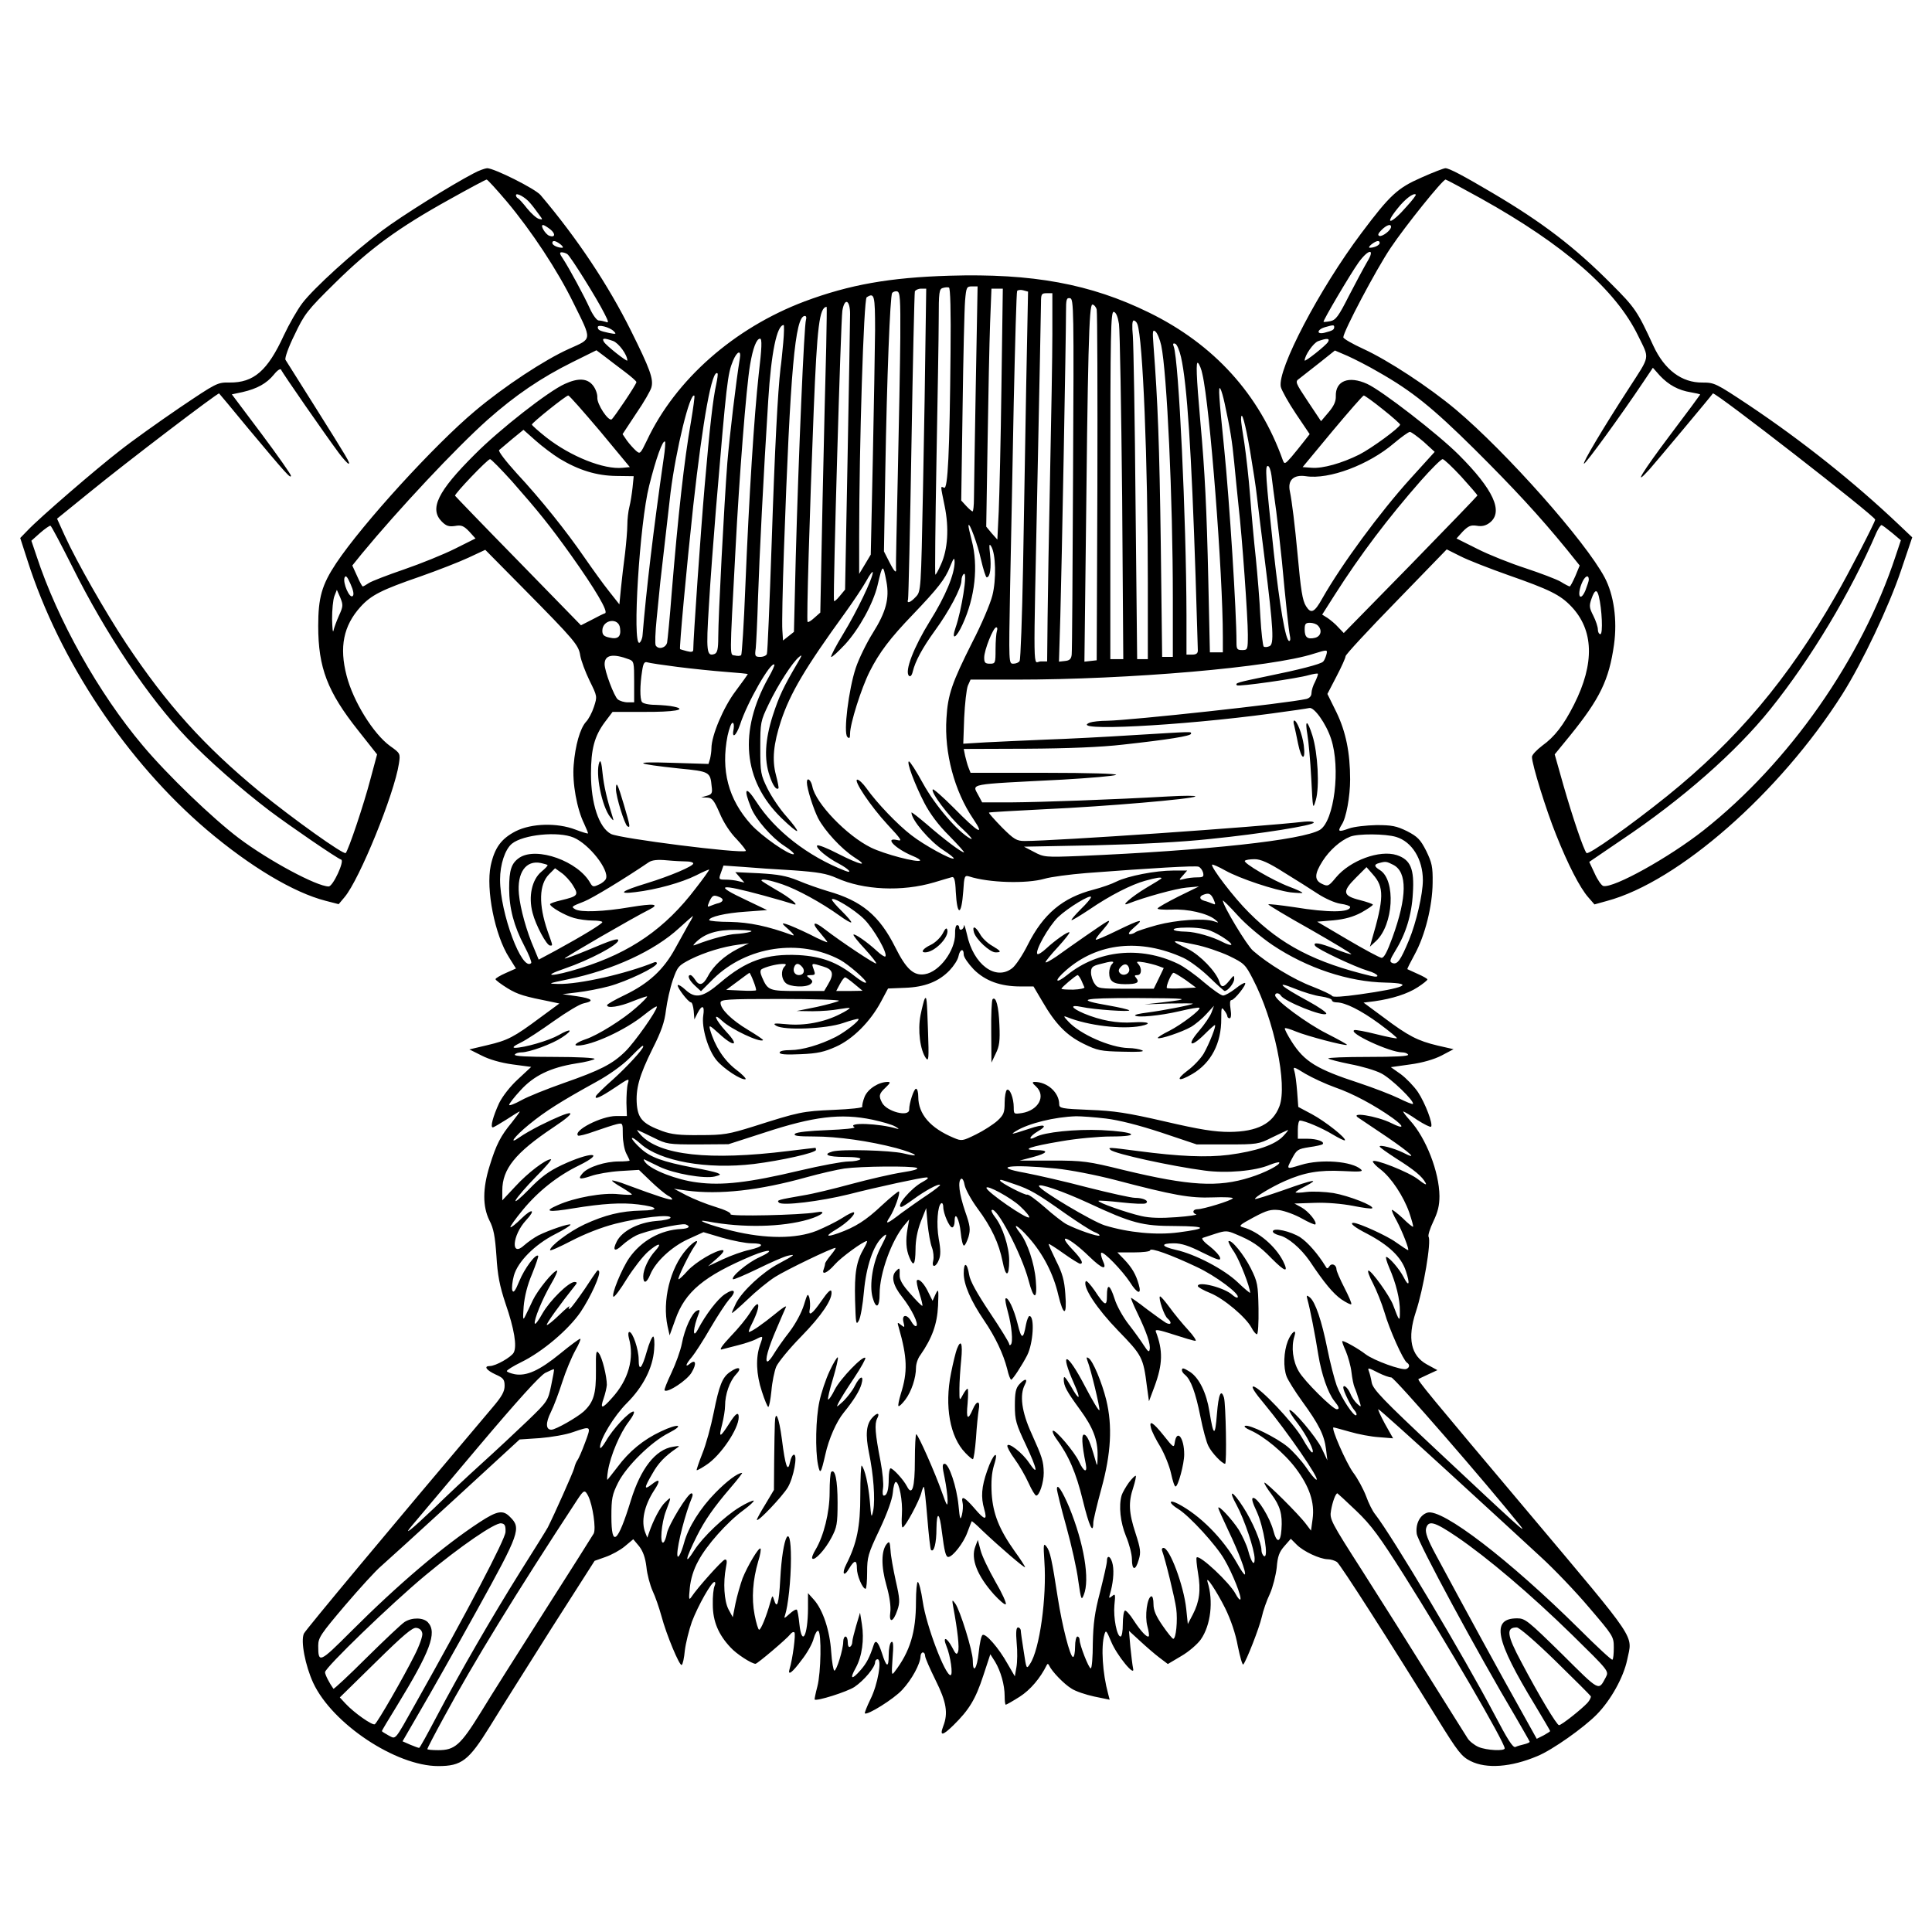 <?xml version="1.0" standalone="no"?>
<!DOCTYPE svg PUBLIC "-//W3C//DTD SVG 20010904//EN"
 "http://www.w3.org/TR/2001/REC-SVG-20010904/DTD/svg10.dtd">
<svg version="1.0" xmlns="http://www.w3.org/2000/svg"
 width="850pt" height="850pt" viewBox="0 0 850 850"
 preserveAspectRatio="xMidYMid meet">
<g transform="translate(0,850) scale(0.1,-0.1)"
fill="#000000" stroke="none">
<path d="M2085 7738 c-98 -51 -315 -186 -403 -252 -127 -95 -302 -254 -352
-320 -22 -29 -58 -92 -81 -141 -72 -157 -133 -209 -239 -208 -54 1 -58 -2
-220 -111 -91 -62 -209 -146 -262 -188 -106 -82 -353 -295 -406 -351 l-33 -34
32 -99 c141 -442 437 -885 789 -1185 191 -162 382 -276 522 -312 l58 -15 26
31 c66 78 219 455 239 587 7 45 6 46 -39 78 -73 53 -162 196 -191 309 -33 126
-14 220 61 303 47 52 93 75 264 134 74 26 169 63 210 82 l75 35 166 -168 c229
-232 245 -251 252 -298 4 -22 22 -71 41 -110 34 -69 34 -69 19 -115 -8 -25
-24 -55 -35 -66 -26 -29 -47 -103 -54 -189 -7 -79 14 -194 46 -259 10 -22 18
-41 17 -43 -2 -1 -27 6 -55 17 -81 31 -193 28 -263 -7 -64 -33 -93 -73 -110
-151 -22 -105 18 -307 81 -405 l30 -48 -45 -20 c-25 -11 -45 -23 -45 -27 0 -4
24 -22 53 -40 46 -28 74 -36 195 -60 l33 -7 -83 -61 c-118 -88 -144 -101 -233
-122 l-80 -19 54 -27 c33 -17 84 -32 136 -39 l82 -11 -58 -54 c-35 -32 -68
-75 -83 -105 -27 -59 -40 -107 -28 -107 4 0 31 16 61 35 29 19 55 35 57 35 3
0 -13 -21 -34 -48 -49 -59 -69 -97 -98 -192 -31 -99 -31 -178 -1 -239 19 -36
25 -71 31 -156 5 -85 14 -132 40 -210 39 -113 51 -188 36 -216 -11 -20 -79
-59 -105 -59 -28 0 -16 -18 25 -37 34 -15 40 -22 40 -50 0 -25 -12 -47 -53
-95 -456 -539 -821 -977 -830 -995 -15 -33 6 -141 41 -217 84 -180 364 -366
550 -366 103 0 134 24 227 174 44 72 166 265 270 430 l191 299 48 17 c26 9 65
30 85 47 l37 31 26 -31 c17 -22 27 -50 32 -91 3 -33 16 -80 27 -105 12 -25 29
-75 39 -111 22 -83 80 -221 89 -215 5 2 11 31 14 64 4 32 18 89 31 126 28 73
86 175 99 175 5 0 5 -8 1 -17 -5 -10 -9 -47 -8 -83 0 -73 25 -132 78 -188 26
-29 93 -72 110 -72 8 0 139 111 153 130 6 8 14 12 18 8 7 -6 -8 -118 -21 -160
-10 -33 11 -18 53 39 24 30 48 73 53 95 6 21 15 36 20 33 15 -9 12 -184 -4
-245 -8 -30 -13 -56 -12 -57 8 -9 143 34 175 55 43 29 91 87 91 109 0 7 5 13
11 13 20 0 1 -111 -31 -175 -16 -33 -27 -61 -25 -63 10 -10 127 63 164 103 43
46 80 115 81 148 0 9 5 17 10 17 6 0 10 -7 10 -15 0 -9 21 -56 46 -107 48 -96
56 -145 34 -202 -17 -45 -4 -44 45 4 69 68 97 114 131 218 l31 94 21 -33 c25
-42 42 -102 42 -151 0 -21 2 -38 5 -38 3 0 31 16 61 35 47 30 91 82 119 139 3
7 7 7 11 -2 12 -26 65 -81 98 -101 18 -12 63 -27 100 -35 l68 -14 -7 27 c-24
88 -32 206 -16 260 6 21 9 18 29 -30 25 -62 108 -162 97 -119 -3 14 -8 57 -12
95 l-6 70 49 -45 c27 -25 65 -58 85 -73 l37 -28 59 35 c33 19 71 52 86 73 44
63 56 169 30 252 -11 37 40 -40 77 -114 25 -51 46 -112 56 -168 10 -48 20 -84
24 -80 14 17 70 160 81 208 6 28 22 74 36 103 13 29 26 81 30 115 4 50 11 69
34 95 l28 32 26 -26 c30 -30 101 -63 136 -64 14 0 32 -6 41 -12 16 -12 234
-353 444 -693 88 -142 104 -163 144 -183 70 -35 178 -27 294 22 66 27 204 125
261 183 62 63 118 164 134 241 23 112 54 67 -428 640 -449 533 -497 591 -490
595 2 1 22 11 44 21 l39 18 -46 25 c-71 39 -87 115 -49 231 34 102 69 311 56
331 -3 6 6 36 21 67 20 42 27 70 27 112 -1 106 -59 255 -129 332 -20 22 -33
40 -30 40 3 0 31 -16 61 -37 31 -20 58 -33 61 -30 10 10 -25 103 -58 153 -18
26 -52 61 -75 78 l-44 31 85 12 c53 7 105 22 138 39 l53 28 -70 16 c-88 21
-129 42 -238 124 l-88 65 48 6 c78 11 145 32 191 62 23 15 42 30 42 34 0 3
-19 14 -42 24 -24 11 -44 20 -46 21 -2 1 13 30 32 65 46 84 78 213 79 315 1
71 -3 88 -28 140 -26 51 -38 63 -84 87 -47 23 -67 27 -135 27 -45 -1 -99 -7
-121 -15 -47 -17 -51 -14 -32 17 20 29 37 125 37 199 0 118 -19 210 -60 295
l-40 81 40 77 c22 42 40 82 40 89 0 7 100 115 223 241 l222 229 60 -30 c33
-17 128 -54 210 -83 183 -64 229 -87 277 -137 100 -104 105 -251 13 -433 -46
-91 -86 -142 -139 -180 -25 -19 -46 -41 -46 -50 0 -33 62 -233 106 -342 53
-133 105 -234 142 -276 l27 -31 54 15 c315 84 762 477 1036 909 89 141 206
388 259 546 l49 145 -59 56 c-197 187 -426 369 -659 525 -146 97 -152 100
-205 100 -91 -1 -167 56 -216 162 -70 152 -80 167 -184 271 -162 163 -303 271
-525 402 -127 75 -189 108 -206 108 -6 0 -54 -18 -105 -41 -105 -46 -138 -76
-264 -244 -185 -246 -371 -601 -355 -677 4 -16 34 -70 67 -119 l60 -89 -25
-32 c-14 -18 -39 -49 -55 -68 -28 -32 -31 -33 -38 -15 -103 290 -303 510 -589
650 -257 126 -512 173 -879 162 -261 -8 -438 -39 -636 -113 -310 -117 -568
-344 -694 -612 -29 -60 -30 -61 -49 -44 -10 9 -28 29 -39 44 l-19 28 60 91
c34 49 64 102 67 115 10 37 -7 82 -90 249 -100 201 -236 406 -398 597 -24 28
-204 118 -235 118 -10 -1 -36 -10 -58 -22z m145 -125 c109 -130 223 -303 292
-444 84 -170 85 -157 -19 -204 -107 -48 -285 -165 -413 -273 -178 -149 -494
-495 -611 -670 -63 -95 -79 -151 -79 -276 0 -184 41 -290 176 -460 l83 -105
-29 -108 c-30 -115 -97 -313 -109 -326 -9 -9 -230 149 -379 270 -245 202 -407
382 -587 652 -92 139 -217 358 -270 474 l-34 75 143 116 c164 134 566 440 570
435 2 -2 60 -71 128 -154 169 -202 187 -222 188 -208 0 6 -59 90 -130 185
l-130 173 47 10 c65 15 106 38 138 77 16 20 29 28 32 21 4 -12 193 -284 253
-365 19 -26 39 -47 43 -48 10 0 1 15 -153 260 -64 102 -120 191 -124 197 -4 7
13 56 40 110 43 91 55 107 178 228 152 150 278 243 506 369 84 47 157 86 161
86 4 0 44 -44 89 -97z m4287 13 c364 -203 592 -401 690 -603 51 -105 55 -83
-41 -232 -113 -174 -206 -331 -197 -331 8 0 163 213 260 358 l43 64 31 -35
c39 -41 81 -64 136 -73 23 -4 41 -8 41 -10 0 -1 -58 -80 -130 -175 -125 -166
-169 -238 -93 -154 30 34 272 323 279 334 7 10 714 -540 714 -555 0 -11 -118
-239 -173 -334 -211 -369 -436 -635 -742 -882 -163 -131 -347 -261 -355 -251
-13 15 -61 157 -101 296 l-39 138 67 82 c132 163 172 245 194 401 15 109 -1
219 -41 295 -85 160 -433 552 -655 739 -118 99 -298 217 -407 267 -48 22 -88
45 -88 51 0 25 144 298 208 393 65 97 229 301 242 301 3 0 74 -38 157 -84z
m-4184 -20 c10 -11 26 -33 37 -48 19 -25 19 -26 1 -21 -11 3 -34 24 -52 46
-18 23 -37 44 -41 45 -4 2 -8 8 -8 13 0 14 42 -9 63 -35z m3857 -13 c-69 -80
-104 -88 -42 -11 33 42 71 71 81 62 2 -2 -15 -25 -39 -51z m-3769 -102 c25
-20 21 -38 -5 -28 -17 7 -41 47 -27 47 5 0 19 -9 32 -19z m3699 11 c0 -15 -38
-44 -51 -40 -9 3 -6 11 9 26 22 22 42 29 42 14z m-3654 -77 c10 -8 14 -15 7
-15 -19 0 -43 11 -43 21 0 13 14 11 36 -6z m3604 6 c0 -10 -24 -21 -43 -21 -7
0 -3 7 7 15 22 17 36 19 36 6z m-3574 -49 c13 -8 130 -195 163 -261 19 -37 20
-43 6 -37 -9 3 -23 6 -31 6 -8 0 -26 24 -39 53 -25 55 -89 174 -119 220 -14
20 -15 27 -5 27 8 0 19 -4 25 -8z m3519 -34 c-14 -24 -50 -91 -80 -149 -46
-91 -58 -107 -82 -112 -15 -3 -29 -4 -30 -3 -4 4 119 212 154 261 44 61 75 63
38 3z m-1833 -399 c-4 -443 -12 -601 -28 -595 -17 7 -17 14 2 -80 20 -97 14
-191 -16 -257 -12 -27 -23 -47 -25 -45 -2 2 0 226 5 498 5 272 10 554 10 627
0 117 2 132 18 136 9 3 22 4 27 2 6 -1 9 -102 7 -286z m111 -146 c-4 -241 -8
-464 -8 -495 0 -32 -3 -58 -6 -58 -3 0 -16 11 -28 24 l-22 24 6 408 c3 225 8
437 11 472 5 58 7 62 30 62 l25 0 -8 -437z m-221 220 c-1 -115 -6 -414 -11
-666 -9 -457 -9 -459 -32 -483 -24 -26 -41 -31 -34 -11 2 6 9 311 15 677 6
366 13 671 15 678 3 6 15 12 27 12 l23 0 -3 -207z m334 -220 c-3 -236 -9 -484
-12 -553 l-6 -124 -25 28 -24 29 6 371 c3 204 8 440 11 524 l6 152 25 0 25 0
-6 -427z m109 8 c-4 -223 -10 -586 -14 -807 -4 -220 -11 -406 -15 -412 -4 -7
-16 -12 -28 -12 -20 0 -20 1 -14 333 4 182 11 549 16 815 6 266 12 487 15 492
3 4 15 6 26 3 l22 -6 -8 -406z m-554 204 c-1 -110 -6 -382 -11 -604 -5 -222
-9 -406 -8 -410 3 -26 -6 -19 -28 24 l-25 49 6 356 c7 409 21 766 30 781 4 5
14 9 22 7 13 -3 15 -31 14 -203z m669 18 c0 -98 -5 -376 -10 -618 -5 -242 -10
-527 -11 -632 l-2 -193 -29 0 c-34 0 -32 -107 -13 825 8 391 15 729 15 753 0
38 2 42 25 42 l25 0 0 -177z m-780 15 c-1 -84 -5 -341 -10 -570 l-9 -418 -25
-42 -26 -43 0 165 c0 397 20 1044 33 1052 34 22 37 10 37 -144z m871 -633 c-2
-424 -4 -781 -6 -795 -2 -19 -9 -26 -29 -28 l-27 -3 6 198 c6 204 25 1229 25
1341 0 55 2 63 18 60 16 -3 17 -46 13 -773z m-981 703 c0 -29 -5 -314 -11
-633 l-11 -579 -24 -29 c-13 -16 -24 -25 -25 -20 -4 57 30 1228 37 1276 10 59
34 48 34 -15z m1085 20 c3 -13 4 -365 3 -783 l-3 -760 -27 -3 -27 -3 5 423
c10 943 15 1148 30 1148 7 0 16 -10 19 -22z m-1190 -165 c-3 -98 -10 -401 -16
-673 l-10 -495 -26 -23 c-14 -13 -27 -21 -30 -18 -5 4 9 478 27 931 15 371 25
453 57 455 1 0 0 -80 -2 -177z m1288 102 c4 -28 10 -371 14 -762 l5 -713 -28
0 -29 0 0 765 c0 675 2 765 15 763 10 -2 18 -21 23 -53z m-1377 18 c-8 -20
-33 -602 -45 -1045 l-8 -328 -24 -19 -24 -19 -3 46 c-2 26 1 184 7 352 28 793
49 1030 92 1030 6 0 8 -7 5 -17z m1458 -19 c24 -62 46 -601 46 -1136 l0 -338
-24 0 -23 0 -7 678 c-3 372 -9 707 -12 745 -4 42 -3 67 4 67 5 0 13 -7 16 -16z
m-2304 -31 c13 -13 11 -14 -20 -8 -42 9 -50 13 -50 26 0 13 52 0 70 -18z m746
-50 c-4 -43 -9 -94 -12 -113 -12 -104 -25 -345 -39 -770 -9 -261 -18 -481 -21
-487 -2 -7 -15 -13 -29 -13 -23 0 -25 3 -20 38 2 20 7 120 10 222 6 181 24
540 45 870 13 209 38 330 68 330 2 0 2 -35 -2 -77z m2424 68 c0 -12 -8 -16
-43 -25 -37 -9 -33 15 4 25 35 10 39 10 39 0z m-761 -81 c25 -118 51 -672 51
-1112 l0 -258 -23 0 -24 0 -6 494 c-6 440 -13 626 -32 875 -5 65 -4 73 9 62 8
-7 19 -34 25 -61z m-2412 20 c25 -9 63 -61 63 -86 0 -8 -94 66 -103 82 -10 17
0 18 40 4z m641 -147 c-20 -183 -42 -525 -59 -938 -6 -159 -15 -293 -18 -297
-3 -4 -16 -5 -27 -2 -24 6 -25 -35 2 469 16 310 47 712 64 810 12 72 28 115
44 115 9 0 8 -39 -6 -157z m2505 143 c-9 -16 -103 -90 -103 -82 0 22 38 77 59
85 39 14 53 13 44 -3z m-647 -67 c27 -119 46 -418 64 -964 5 -170 10 -318 10
-327 0 -13 -8 -18 -25 -18 l-25 0 0 173 c-1 427 -34 1123 -56 1182 -5 12 -3
16 6 13 8 -2 19 -29 26 -59z m-2448 -64 c28 -21 52 -42 52 -46 0 -10 -99 -157
-109 -164 -15 -9 -65 67 -63 96 1 14 -7 38 -19 53 -25 32 -65 34 -124 7 -72
-32 -288 -201 -396 -310 -164 -163 -201 -240 -145 -296 19 -19 31 -23 58 -19
27 5 38 1 62 -24 l28 -31 -90 -45 c-50 -25 -151 -66 -224 -91 -73 -25 -143
-52 -155 -60 -12 -8 -24 -15 -27 -15 -3 0 -14 21 -25 46 l-21 46 42 52 c161
195 413 464 553 589 122 108 235 185 374 254 l105 52 36 -27 c19 -15 59 -45
88 -67z m3317 -2 c148 -84 238 -157 421 -338 175 -174 286 -294 407 -442 l57
-71 -19 -46 c-11 -25 -22 -46 -25 -46 -3 0 -21 9 -40 21 -19 11 -88 37 -154
59 -65 21 -161 59 -212 85 l-92 46 28 31 c24 24 35 29 61 25 23 -4 40 0 58 14
60 48 16 145 -137 298 -91 91 -339 283 -403 312 -81 37 -140 14 -138 -54 1
-23 -9 -44 -32 -71 l-33 -39 -58 87 c-55 83 -57 87 -38 100 10 8 50 39 88 69
l69 55 56 -24 c31 -14 92 -45 136 -71z m-2810 60 c-16 -96 -45 -339 -55 -458
-14 -180 -40 -679 -40 -768 0 -52 -4 -69 -16 -74 -35 -13 -38 10 -25 214 6
109 21 300 31 425 47 560 51 593 75 651 18 43 37 49 30 10z m2035 -69 c33
-141 90 -875 90 -1156 l0 -68 -28 0 -29 0 -7 318 c-7 311 -15 478 -35 697 -18
204 -20 268 -10 258 6 -6 15 -28 19 -49z m-2139 -45 c-14 -63 -28 -182 -51
-449 -17 -196 -50 -671 -50 -719 0 -9 -8 -11 -27 -6 -16 4 -29 8 -31 9 -4 5
28 354 58 631 42 379 83 605 107 582 2 -3 -1 -24 -6 -48z m2237 -84 c24 -111
33 -165 42 -260 5 -55 14 -140 19 -190 16 -138 41 -492 41 -567 0 -66 -1 -68
-25 -68 -22 0 -25 4 -25 33 0 138 -31 624 -54 852 -23 227 -27 281 -17 265 5
-8 13 -37 19 -65z m-2748 -122 l131 -158 -31 -3 c-83 -9 -230 50 -337 134 -34
27 -62 52 -63 56 0 8 150 128 160 128 5 0 67 -71 140 -157z m400 42 c-30 -170
-57 -415 -85 -755 -8 -107 -18 -205 -20 -217 -6 -24 -38 -32 -50 -13 -4 6 -2
59 4 118 6 59 13 131 16 161 7 64 32 282 45 393 24 191 86 445 105 427 2 -3
-5 -54 -15 -114z m3044 54 c42 -33 76 -64 76 -67 -1 -13 -125 -104 -180 -132
-76 -38 -161 -62 -209 -58 l-40 3 131 158 c72 86 134 157 138 157 4 0 42 -27
84 -61z m-584 -184 c12 -71 26 -161 30 -200 4 -38 20 -162 34 -275 39 -312 42
-375 21 -383 -9 -4 -20 -5 -25 -2 -4 3 -11 62 -15 132 -3 71 -13 187 -20 258
-8 72 -19 194 -25 273 -6 79 -18 182 -25 230 -8 48 -15 96 -15 107 1 48 19
-17 40 -140z m-3038 -33 c85 -51 163 -75 250 -76 l76 -1 -5 -50 c-3 -27 -9
-66 -14 -85 -5 -19 -9 -55 -9 -79 0 -25 -5 -81 -10 -125 -6 -45 -14 -113 -18
-153 l-7 -72 -45 57 c-25 31 -73 98 -107 147 -81 118 -193 258 -300 373 -48
53 -82 97 -77 102 5 4 31 26 58 49 l49 40 53 -47 c29 -26 77 -62 106 -80z
m3802 74 l48 -44 -107 -118 c-134 -148 -303 -378 -387 -526 -35 -63 -50 -70
-72 -35 -16 25 -23 72 -37 226 -12 130 -25 235 -34 279 -11 49 16 75 70 67
102 -16 277 50 388 145 32 27 64 50 70 50 7 -1 34 -21 61 -44z m-3344 -72
c-45 -313 -77 -582 -93 -778 -1 -16 -8 -31 -14 -34 -32 -10 1 526 43 691 30
120 60 204 70 194 2 -2 0 -35 -6 -73z m-668 -101 c117 -133 167 -195 260 -325
106 -149 166 -250 150 -256 -7 -2 -33 -15 -59 -29 l-47 -24 -275 282 c-152
155 -277 285 -279 288 -3 8 143 161 154 161 5 0 48 -44 96 -97z m4177 20 c39
-43 71 -80 71 -83 -1 -3 -133 -140 -294 -305 l-294 -300 -24 25 c-12 14 -34
32 -47 41 l-24 15 54 85 c114 179 236 340 380 504 46 52 89 95 96 95 6 0 43
-35 82 -77z m-835 5 c3 -24 12 -95 21 -158 8 -63 19 -162 25 -220 16 -175 30
-304 35 -327 3 -13 2 -23 -3 -23 -16 0 -42 155 -68 390 -36 336 -39 380 -26
380 6 0 13 -19 16 -42z m-5275 -403 c146 -293 334 -574 504 -752 90 -95 238
-225 363 -320 85 -64 296 -209 315 -215 16 -5 -36 -118 -55 -118 -52 0 -263
113 -396 213 -115 87 -314 278 -422 407 -194 230 -375 553 -467 833 l-23 68
38 34 c22 19 42 33 46 32 4 -1 47 -83 97 -182z m3997 33 c10 -43 21 -78 25
-78 15 0 21 43 15 99 -5 45 -4 52 5 37 20 -33 23 -145 5 -216 -9 -36 -48 -128
-88 -205 -90 -179 -108 -231 -114 -335 -10 -152 35 -321 118 -443 53 -78 23
-62 -87 50 -47 47 -88 83 -91 80 -11 -11 69 -118 130 -173 33 -31 50 -51 36
-44 -55 29 -155 145 -209 243 -29 53 -57 97 -62 97 -12 0 25 -100 68 -183 24
-46 62 -98 109 -144 39 -40 69 -73 65 -73 -12 0 -92 61 -163 123 -38 32 -68
56 -68 52 0 -32 80 -126 140 -165 28 -18 49 -35 46 -37 -8 -8 -131 59 -187
103 -59 45 -152 142 -197 206 -15 21 -33 38 -40 38 -20 0 58 -117 133 -198 61
-65 66 -74 43 -68 -60 14 -9 -38 68 -70 20 -8 34 -17 32 -20 -11 -10 -157 28
-216 57 -106 52 -244 195 -258 269 -6 29 -24 43 -24 18 0 -27 28 -115 49 -157
29 -56 103 -136 160 -173 68 -43 26 -34 -72 16 -48 25 -89 41 -92 36 -7 -11
47 -55 96 -80 43 -23 63 -45 27 -31 -164 64 -308 176 -390 303 -48 74 -59 61
-23 -27 21 -51 91 -131 145 -166 28 -18 47 -35 42 -37 -19 -6 -141 79 -188
131 -100 111 -133 238 -103 390 7 31 16 57 22 57 5 0 7 -11 5 -25 -10 -48 10
-35 28 17 31 97 136 280 151 264 2 -2 -9 -28 -26 -57 -132 -236 -112 -452 56
-617 36 -35 67 -61 70 -58 3 3 -18 31 -46 63 -29 32 -66 87 -84 123 -30 61
-32 70 -32 180 0 112 1 117 37 192 40 84 105 185 134 208 14 12 13 7 -6 -25
-63 -107 -82 -147 -110 -233 -34 -106 -39 -192 -14 -265 14 -43 30 -65 39 -55
2 1 -3 28 -11 58 -18 67 -11 137 22 238 41 123 106 233 283 477 36 50 78 113
93 140 15 28 28 44 28 37 0 -26 -70 -172 -129 -269 -33 -54 -57 -100 -54 -103
3 -3 31 23 62 56 61 67 123 179 142 259 22 95 24 96 39 16 14 -74 -2 -134 -60
-226 -27 -43 -61 -112 -75 -154 -31 -93 -55 -285 -37 -303 9 -9 12 -6 12 14 0
44 49 199 86 273 43 85 90 147 190 251 110 115 143 157 164 211 16 39 19 43
20 21 0 -54 -40 -151 -109 -261 -70 -113 -112 -220 -92 -240 6 -6 13 1 17 19
11 45 42 103 97 179 63 86 117 189 117 220 0 13 5 27 11 30 17 11 -10 -160
-37 -237 -20 -58 3 -47 31 15 55 119 70 257 40 370 -8 32 -15 61 -14 65 2 21
41 -84 55 -150z m4008 118 l39 -33 -23 -69 c-149 -453 -468 -909 -845 -1207
-151 -119 -395 -255 -441 -245 -8 2 -25 26 -38 55 l-24 51 141 96 c268 179
506 389 656 576 179 223 353 513 467 778 8 17 18 32 22 32 4 -1 24 -16 46 -34z
m-6772 -278 c-14 -14 -45 59 -36 81 5 12 12 4 26 -28 13 -29 16 -47 10 -53z
m5438 71 c0 -5 -7 -26 -15 -47 -22 -51 -38 -24 -17 29 13 34 32 45 32 18z
m-5499 -158 c-11 -25 -22 -55 -24 -66 -3 -11 -5 12 -6 52 0 39 4 84 10 100
l11 28 15 -34 c13 -32 13 -39 -6 -80z m5543 86 c14 -56 19 -167 7 -167 -6 0
-11 9 -11 20 0 12 -9 39 -20 61 -18 35 -19 44 -8 75 14 40 24 43 32 11z
m-4306 -141 c5 -37 -9 -50 -47 -41 -24 5 -31 12 -31 30 0 50 73 60 78 11z
m3070 12 c20 -20 14 -47 -12 -54 -34 -8 -46 2 -46 37 0 24 4 29 23 29 13 0 28
-5 35 -12z m-1412 -24 c-3 -9 -6 -45 -6 -80 0 -62 -1 -64 -25 -64 -21 0 -25 5
-25 27 0 33 40 133 53 133 5 0 6 -7 3 -16z m1449 -106 c-4 -13 -10 -26 -14
-29 -10 -11 -108 -36 -246 -64 -130 -27 -143 -30 -133 -40 6 -7 267 30 317 45
19 5 36 8 39 6 2 -2 -4 -18 -12 -35 -9 -16 -16 -39 -16 -50 0 -13 -8 -22 -22
-26 -89 -20 -770 -94 -877 -96 -31 0 -65 -4 -76 -8 -101 -40 393 -15 800 40
83 11 157 22 165 24 21 6 74 -68 96 -135 43 -129 14 -362 -49 -401 -76 -45
-498 -91 -1058 -115 -151 -6 -157 -5 -200 18 l-44 23 310 6 c199 5 382 14 510
28 227 23 455 60 455 72 0 5 -19 6 -42 4 -198 -23 -1099 -85 -1230 -85 -35 0
-47 7 -100 60 -33 34 -59 63 -57 65 2 2 114 8 249 15 266 12 648 45 659 56 3
4 -50 4 -119 0 -246 -14 -557 -25 -687 -26 l-132 0 -16 30 c-28 54 -57 48 370
70 121 7 227 16 235 21 9 5 -118 9 -313 9 l-327 0 -9 23 c-5 12 -11 36 -15 52
l-6 30 277 1 c182 1 328 7 423 18 200 22 300 38 300 48 0 10 17 10 -250 -6
-124 -8 -299 -17 -390 -20 -91 -4 -209 -9 -264 -12 l-98 -6 4 114 c3 62 10
125 16 141 l12 27 198 0 c500 0 1127 54 1312 114 61 19 62 19 55 -6z m-3067
-19 c21 -8 22 -14 22 -99 l0 -90 -28 0 c-16 0 -35 6 -44 13 -16 13 -58 124
-58 155 0 41 36 48 108 21z m212 -33 c63 -8 159 -18 213 -22 53 -4 97 -8 97
-10 0 -1 -24 -35 -54 -75 -53 -70 -106 -195 -106 -251 0 -13 -3 -33 -6 -46
l-7 -23 -161 5 c-180 6 -166 -4 32 -25 134 -13 137 -15 143 -79 4 -29 1 -35
-21 -41 l-25 -7 26 -1 c22 -1 30 -11 55 -68 17 -41 46 -86 75 -115 25 -27 43
-50 40 -52 -25 -12 -555 55 -593 75 -53 28 -88 134 -88 264 0 109 15 166 61
228 l34 45 136 0 c135 -1 196 10 134 23 -16 4 -53 7 -82 8 -29 0 -55 6 -59 13
-9 14 -9 73 1 136 5 34 10 42 23 38 9 -3 69 -12 132 -20z m-456 -751 c68 -29
157 -142 142 -181 -3 -8 -17 -20 -32 -26 -23 -11 -27 -10 -37 7 -53 96 -235
161 -311 112 -36 -24 -46 -54 -46 -136 0 -86 21 -166 67 -253 20 -38 33 -71
30 -75 -40 -40 -137 220 -137 367 0 67 22 133 52 158 49 40 203 56 272 27z
m3618 3 c70 -21 118 -98 118 -191 0 -60 -29 -186 -61 -263 -37 -89 -51 -109
-73 -101 -14 6 -12 13 14 56 45 73 71 156 76 251 7 107 -10 148 -71 168 -75
24 -204 -23 -267 -98 -32 -39 -36 -41 -61 -29 -35 16 -35 43 2 101 30 47 78
90 121 107 35 14 155 13 202 -1z m-3121 -108 c16 0 29 -4 29 -9 0 -12 -101
-55 -205 -87 -112 -34 -131 -49 -50 -39 93 11 204 42 268 74 31 16 57 27 57
25 0 -3 -26 -40 -59 -82 -134 -177 -287 -283 -506 -351 -124 -39 -182 -40 -70
-2 108 37 235 104 235 124 0 11 -28 2 -139 -45 -51 -21 -95 -37 -97 -35 -3 3
300 179 374 216 47 24 18 27 -85 10 -117 -20 -219 -24 -243 -9 -18 11 -16 12
40 34 36 14 179 101 285 173 14 9 38 12 79 8 32 -3 72 -5 87 -5z m2629 -49
c52 -32 119 -74 149 -94 31 -20 73 -39 98 -43 24 -3 43 -10 43 -14 0 -25 -95
-26 -247 -1 -62 9 -113 15 -113 12 0 -3 83 -53 185 -110 101 -58 183 -107 180
-109 -2 -2 -33 8 -69 22 -69 28 -102 33 -90 15 9 -15 175 -93 232 -110 46 -13
59 -33 15 -23 -247 59 -397 137 -538 279 -66 65 -171 203 -162 211 2 2 28 -9
58 -26 65 -36 216 -86 287 -96 29 -3 52 -4 52 -2 0 3 -26 15 -58 27 -70 26
-205 105 -195 114 3 4 23 7 43 7 26 0 61 -15 130 -59z m-3241 33 c2 -2 -10
-15 -27 -29 -42 -35 -58 -109 -39 -181 14 -55 62 -144 77 -144 13 0 13 -4 -11
64 -40 116 -38 205 7 250 l26 26 28 -20 c16 -11 39 -36 51 -56 26 -42 22 -47
-53 -65 -27 -6 -48 -14 -48 -17 0 -12 66 -50 106 -61 21 -6 58 -11 82 -11 23
0 42 -3 42 -7 -1 -8 -88 -61 -207 -126 l-73 -39 -19 46 c-34 77 -62 178 -68
242 -9 95 31 151 97 137 14 -3 27 -7 29 -9z m3721 1 c62 -32 61 -141 -4 -320
-23 -63 -37 -90 -48 -89 -9 1 -76 37 -149 80 l-134 79 72 6 c50 5 86 15 122
34 28 16 51 31 51 35 0 3 -26 12 -57 20 -76 19 -79 37 -18 98 l47 47 28 -32
c50 -56 50 -103 -6 -293 l-7 -25 26 24 c78 71 89 269 18 313 -26 16 -27 25 -3
31 29 8 32 7 62 -8z m-2640 -24 c110 -8 146 -14 191 -34 118 -53 287 -61 429
-19 36 11 71 21 78 23 10 3 15 -13 17 -64 6 -110 25 -108 33 3 4 66 6 70 26
64 86 -28 252 -33 332 -10 27 8 110 19 184 25 287 22 479 33 493 28 8 -3 17
-15 20 -26 4 -18 1 -21 -26 -21 -18 0 -43 -3 -57 -7 -25 -6 -25 -6 -6 15 l19
22 -61 0 c-78 0 -200 -24 -249 -48 -21 -11 -67 -27 -102 -36 -135 -35 -221
-106 -290 -244 -22 -44 -52 -89 -67 -101 -73 -58 -172 15 -200 149 -7 30 -13
47 -13 38 -1 -19 -21 -26 -21 -8 0 6 -4 10 -9 10 -6 0 -10 -17 -9 -38 1 -74
-69 -168 -133 -178 -49 -8 -82 22 -130 118 -70 140 -148 205 -296 247 -37 11
-97 32 -132 47 -52 21 -87 27 -170 32 l-106 5 20 -23 20 -23 -25 6 c-14 4 -39
7 -57 7 -31 0 -32 1 -21 31 l11 31 86 -6 c47 -4 147 -11 221 -15z m1620 -35
c0 -2 -29 -20 -65 -41 -67 -40 -121 -87 -80 -70 71 28 209 66 255 70 l55 5
-90 -44 c-49 -25 -91 -48 -92 -53 -2 -4 26 -6 62 -5 69 4 156 -16 190 -43 19
-16 19 -16 -5 -8 -44 14 -163 6 -250 -17 -47 -13 -89 -27 -94 -31 -6 -5 -17
-9 -25 -9 -10 0 -3 11 19 30 48 41 30 37 -75 -14 -49 -24 -92 -43 -94 -40 -2
2 10 19 28 39 33 38 39 51 19 39 -17 -9 -159 -108 -220 -152 -27 -18 -48 -30
-48 -25 0 4 25 35 55 67 30 33 53 62 50 64 -5 6 -62 -34 -102 -71 -18 -17 -36
-28 -39 -24 -12 12 49 121 91 162 43 41 145 103 145 88 0 -5 -20 -29 -45 -53
-24 -24 -43 -46 -41 -48 3 -2 37 19 78 46 92 63 185 110 246 127 50 14 72 17
72 11z m-1667 -27 c64 -22 169 -79 250 -137 26 -19 50 -33 52 -30 3 2 -16 24
-40 48 -25 24 -45 48 -45 52 0 17 99 -43 142 -86 43 -43 105 -152 93 -164 -3
-3 -20 8 -38 25 -40 37 -97 77 -102 71 -3 -2 20 -31 50 -63 30 -33 52 -61 50
-64 -5 -4 -157 97 -228 152 -49 38 -59 28 -18 -18 17 -20 31 -38 31 -40 0 -3
-35 12 -77 34 -43 21 -89 41 -103 45 -23 7 -22 4 10 -24 22 -20 28 -29 15 -24
-109 40 -188 56 -272 58 -51 0 -93 4 -93 8 0 14 70 31 160 37 l95 7 -92 44
c-145 68 -122 74 77 20 58 -16 114 -32 125 -36 41 -16 -7 26 -72 62 -34 20
-63 38 -63 40 0 9 34 3 93 -17z m1896 -65 c10 -24 10 -26 -6 -19 -10 4 -26 10
-35 12 -21 6 -23 19 -5 26 25 10 34 6 46 -19z m-2175 10 c21 -8 20 -20 -1 -27
-10 -2 -26 -8 -36 -12 -16 -7 -16 -5 -6 19 13 27 18 30 43 20z m2435 -212
c151 -101 334 -162 497 -165 132 -3 85 -24 -115 -52 -71 -10 -116 -13 -120 -7
-3 6 -43 24 -88 42 -80 30 -195 100 -260 157 -27 23 -133 199 -133 221 0 3 30
-26 66 -66 36 -40 104 -97 153 -130z m-2567 96 c-10 -18 -38 -68 -61 -110 -51
-94 -117 -155 -223 -206 -42 -20 -77 -40 -77 -44 -2 -16 56 -7 113 17 33 13
62 23 63 21 2 -2 -20 -25 -49 -50 -57 -51 -169 -121 -221 -138 -38 -13 -58
-28 -36 -28 63 0 212 69 293 135 31 25 56 41 56 36 0 -18 -98 -157 -139 -197
-57 -56 -111 -83 -271 -139 -74 -26 -159 -60 -187 -76 -29 -16 -53 -25 -53
-20 0 5 22 34 50 64 59 65 132 100 243 118 43 6 80 16 83 20 3 5 -76 9 -176 9
-118 0 -179 3 -175 10 3 6 16 10 29 10 35 0 136 37 179 66 52 34 40 42 -15 10
-42 -24 -151 -56 -193 -56 -13 1 -3 9 26 23 25 12 90 55 146 95 55 39 114 75
132 78 48 10 37 21 -31 31 l-63 9 65 8 c36 4 99 16 140 27 77 21 210 84 210
101 0 5 -6 7 -12 4 -123 -50 -329 -97 -422 -95 -48 1 -46 2 41 20 199 41 383
126 491 226 32 29 58 52 60 53 2 0 -5 -15 -16 -32z m2294 -33 c42 -17 97 -55
91 -62 -3 -2 -20 3 -37 12 -46 24 -119 45 -160 46 -74 1 -76 18 -2 18 43 1 87
-5 108 -14z m-2026 -5 c-14 -4 -41 -8 -62 -9 -31 -1 -108 -21 -173 -46 -18 -7
-18 -6 -5 8 40 40 93 57 180 56 58 -1 77 -4 60 -9z m1958 -56 c42 -8 109 -31
148 -49 68 -33 73 -38 106 -102 94 -180 153 -465 117 -560 -29 -77 -98 -112
-219 -113 -66 0 -130 10 -285 46 -165 38 -223 47 -332 51 -123 5 -133 7 -133
25 0 51 -52 98 -108 98 -12 0 -11 -5 6 -20 45 -42 11 -105 -62 -117 -35 -5
-36 -5 -36 25 0 40 -17 85 -30 77 -5 -3 -10 -29 -10 -56 0 -44 -4 -54 -32 -80
-18 -16 -61 -44 -94 -60 -59 -29 -63 -30 -98 -15 -103 43 -156 104 -156 181 0
19 -4 35 -10 35 -9 0 -30 -62 -30 -92 0 -34 -98 -9 -119 30 -16 30 -14 40 15
67 21 20 23 25 10 25 -40 0 -87 -30 -102 -65 -8 -20 -12 -40 -10 -44 3 -5 -54
-11 -127 -14 -137 -6 -151 -9 -352 -73 -109 -34 -131 -38 -235 -38 -90 -1
-126 3 -167 18 -83 31 -105 53 -111 114 -6 71 10 129 69 248 39 77 53 118 59
170 5 38 18 97 30 132 21 60 25 64 79 92 63 31 142 55 211 64 l45 6 -50 -25
c-58 -30 -106 -73 -131 -121 -21 -39 -38 -43 -56 -14 -7 11 -16 20 -20 20 -16
0 -7 -22 19 -46 l27 -25 55 55 c146 143 379 178 557 83 38 -21 121 -93 114
-100 -3 -4 -25 9 -49 28 -78 62 -146 87 -247 93 -142 7 -231 -24 -346 -122
-76 -65 -109 -71 -153 -30 -15 14 -30 23 -33 20 -6 -7 46 -76 58 -76 5 0 10
-17 12 -37 l3 -38 14 28 c20 39 32 33 25 -11 -8 -53 21 -151 58 -196 31 -38
111 -90 128 -84 5 1 -14 22 -44 44 -51 40 -91 101 -112 174 -6 22 -2 20 39
-17 67 -62 92 -56 33 7 -49 53 -64 91 -18 48 38 -36 167 -97 179 -84 2 2 -28
22 -66 45 -72 43 -121 91 -121 119 0 15 24 17 264 17 146 0 261 -4 257 -8 -4
-4 -48 -16 -97 -27 l-89 -18 70 -1 c39 0 90 4 115 9 25 4 47 7 48 5 2 -2 -18
-15 -45 -28 -67 -34 -155 -51 -233 -43 -54 5 -62 4 -45 -7 35 -21 219 -14 294
12 35 12 65 20 68 18 6 -7 -56 -56 -100 -79 -69 -35 -148 -58 -199 -58 -29 0
-48 -4 -48 -11 0 -8 28 -10 93 -7 74 3 104 10 155 33 74 33 151 110 198 198
l31 58 74 3 c87 3 149 27 197 77 18 19 36 46 39 62 6 31 23 37 23 7 0 -11 20
-40 44 -65 51 -51 118 -75 206 -75 l57 0 39 -66 c58 -100 106 -149 181 -186
61 -30 76 -33 172 -35 71 -2 99 0 86 6 -11 5 -38 10 -61 10 -79 2 -213 61
-264 117 -22 23 -22 26 -5 19 91 -37 241 -55 324 -39 53 11 34 20 -33 16 -72
-5 -145 9 -217 39 -58 25 -64 40 -11 29 54 -12 218 -23 210 -15 -4 4 -44 13
-89 21 -150 26 -125 33 116 33 239 -1 253 -3 120 -19 l-80 -9 108 4 c60 1 107
1 105 -1 -6 -6 -138 -31 -201 -39 -32 -4 -56 -9 -53 -13 11 -10 109 -1 195 19
46 11 86 18 88 15 8 -8 -78 -73 -132 -101 -31 -15 -54 -30 -51 -32 7 -7 106
26 146 49 19 11 50 37 68 57 l33 36 -11 -30 c-6 -16 -31 -53 -56 -82 -55 -64
-35 -74 26 -13 22 22 42 40 45 40 8 0 -25 -83 -49 -125 -13 -22 -45 -56 -71
-75 -56 -42 -42 -52 21 -15 82 48 128 135 127 244 0 48 1 52 13 36 8 -10 14
-22 14 -27 0 -4 5 -8 10 -8 6 0 8 15 4 40 -4 26 -3 40 4 40 13 0 67 68 60 75
-3 3 -22 -8 -43 -25 -21 -16 -45 -30 -54 -30 -9 0 -47 27 -86 60 -38 33 -89
69 -113 80 -165 79 -351 60 -486 -49 -55 -44 -60 -27 -6 20 139 122 327 141
516 55 28 -13 79 -51 114 -85 34 -33 65 -61 68 -61 14 0 42 35 42 53 0 18 -2
17 -21 -7 -25 -31 -36 -33 -44 -6 -14 45 -85 118 -139 145 -82 40 -79 42 32
19z m-366 -86 c-7 -7 -12 -24 -12 -38 0 -37 18 -50 70 -50 52 0 65 7 49 27 -9
10 -8 13 5 13 19 0 21 30 4 49 -11 11 -6 12 26 7 21 -4 49 -11 62 -16 l24 -9
-22 -46 -22 -45 -122 0 c-116 0 -124 1 -138 22 -9 12 -16 35 -16 49 0 23 6 29
38 37 55 15 69 15 54 0z m-1440 -10 c-17 -17 -15 -54 4 -72 18 -19 94 -22 112
-4 9 9 7 14 -6 24 -16 12 -15 13 5 14 20 0 21 3 13 25 -11 29 -10 29 41 13 44
-13 50 -32 22 -79 l-17 -29 -117 0 c-126 0 -131 2 -157 62 -8 19 -8 29 -1 34
17 10 62 22 89 23 19 1 21 -2 12 -11z m78 -3 c13 -16 6 -35 -15 -35 -18 0 -28
17 -21 35 7 19 20 19 36 0z m1438 -8 c4 -21 -25 -34 -40 -19 -8 8 -8 16 2 27
16 19 34 15 38 -8z m-1653 -54 c8 -20 13 -38 11 -40 -2 -2 -32 -3 -67 -1 l-64
3 50 37 c28 21 51 38 52 38 2 0 10 -16 18 -37z m1902 5 l45 -33 -62 -3 c-34
-2 -64 -1 -66 1 -6 6 20 67 29 67 5 0 29 -15 54 -32z m-460 0 c6 -13 12 -27
14 -32 2 -4 -20 -9 -49 -10 -28 0 -52 1 -52 4 0 6 63 59 71 60 3 0 10 -10 16
-22z m-997 -18 l35 -29 -58 -1 -58 0 16 30 c9 17 19 30 23 30 4 0 23 -14 42
-30z m2053 -54 c26 -4 47 -11 47 -17 0 -5 9 -9 20 -9 38 0 106 -34 187 -93 46
-34 81 -63 79 -65 -3 -2 -43 6 -91 18 -47 12 -91 20 -96 18 -32 -11 156 -98
210 -98 11 0 23 -4 26 -10 4 -7 -57 -10 -176 -10 -100 0 -179 -3 -175 -7 4 -4
48 -15 97 -25 49 -9 110 -27 135 -40 43 -21 150 -125 140 -135 -2 -2 -30 9
-62 25 -33 16 -111 46 -174 67 -187 61 -241 94 -297 182 -19 30 -33 57 -30 59
2 3 24 -4 48 -14 48 -20 219 -65 225 -59 2 2 -38 24 -89 50 -86 43 -227 147
-227 168 0 12 17 12 25 -1 16 -26 190 -96 200 -80 3 5 -33 30 -79 55 -122 66
-150 92 -61 56 39 -16 91 -32 118 -35z m-2983 -220 c0 -12 -72 -90 -133 -145
-40 -35 -73 -68 -75 -73 -8 -18 19 -6 82 36 64 43 66 44 58 18 -4 -15 -6 -53
-6 -84 l2 -58 -47 0 c-65 0 -190 -64 -168 -86 3 -3 36 5 74 19 37 13 80 27 96
31 27 6 27 6 27 -46 0 -29 7 -66 15 -82 8 -15 15 -30 15 -32 0 -2 -22 -4 -48
-4 -59 0 -134 -24 -158 -51 -24 -27 -15 -30 36 -13 25 9 82 19 128 22 l83 5
52 -50 c29 -28 63 -56 75 -63 13 -6 21 -14 19 -17 -5 -5 -64 14 -196 63 -35
14 -66 22 -68 20 -2 -2 17 -16 42 -30 25 -15 45 -29 45 -31 0 -3 -26 -2 -58 1
-69 8 -195 -15 -268 -48 -65 -28 -43 -33 69 -14 129 21 212 26 285 17 89 -11
96 -26 13 -27 -89 -2 -159 -19 -250 -61 -68 -32 -151 -95 -151 -113 0 -5 42
14 94 41 60 31 131 59 193 75 111 28 243 43 243 27 0 -6 -29 -13 -65 -15 -76
-7 -147 -43 -171 -89 -21 -41 -10 -49 24 -17 15 14 42 33 60 42 39 20 201 56
219 49 23 -9 14 -18 -20 -20 -91 -4 -176 -52 -229 -128 -33 -48 -80 -163 -69
-170 5 -2 31 33 59 79 29 46 71 100 94 120 44 38 65 41 31 3 -29 -31 -53 -82
-53 -112 0 -35 15 -31 31 8 23 56 94 122 166 155 l68 31 84 -25 c46 -13 103
-24 127 -24 60 0 55 -14 -9 -29 -29 -6 -82 -25 -118 -42 l-64 -30 40 35 c25
22 34 35 24 36 -30 0 -118 -52 -154 -91 -20 -23 -38 -39 -40 -37 -5 5 49 115
71 146 27 36 -1 25 -36 -15 -72 -82 -107 -226 -83 -338 l9 -40 25 69 c43 123
126 192 337 281 80 33 106 27 32 -7 -51 -23 -126 -86 -115 -96 2 -3 51 18 107
45 57 28 116 54 133 58 38 9 33 4 -40 -35 -70 -37 -158 -119 -186 -172 -10
-21 -19 -40 -19 -44 0 -4 30 22 68 58 37 36 92 81 122 100 49 31 250 128 266
128 3 0 -6 -14 -20 -31 -14 -17 -26 -34 -26 -39 0 -5 -3 -15 -6 -24 -11 -28
16 -17 49 21 27 31 126 103 141 103 3 0 -3 -15 -13 -32 -34 -58 -42 -109 -39
-228 3 -102 4 -112 16 -91 8 13 18 71 23 129 10 110 41 202 80 238 25 23 24
15 -6 -43 -35 -67 -51 -165 -36 -221 15 -54 31 -45 31 16 0 90 53 236 109 302
l21 25 -7 -40 c-9 -51 -7 -92 8 -127 18 -44 26 -33 27 35 0 41 8 82 23 122
l24 60 6 -70 c4 -38 12 -85 19 -103 7 -18 9 -44 6 -57 -9 -34 12 -32 25 3 8
19 8 45 -1 92 -11 65 -5 146 11 156 5 3 9 -4 9 -16 0 -29 27 -90 39 -90 6 0
11 12 11 27 0 49 21 10 27 -51 3 -31 9 -56 14 -56 5 0 13 17 20 38 9 33 8 48
-15 113 -26 77 -33 133 -17 143 5 3 12 -9 15 -28 4 -19 29 -65 57 -103 61 -82
94 -153 110 -233 14 -72 29 -69 29 5 0 59 -29 148 -62 190 -11 14 -18 28 -15
31 20 20 132 -194 162 -308 23 -89 40 -89 32 0 -6 74 -37 166 -69 207 -40 51
-10 35 38 -20 63 -71 109 -160 130 -252 23 -96 39 -95 31 4 -4 60 -13 92 -41
147 -19 39 -34 72 -32 73 1 2 31 -17 66 -42 35 -25 68 -45 72 -45 17 0 6 21
-32 61 -77 81 -15 56 72 -29 59 -57 81 -63 59 -16 -6 15 -9 29 -6 32 9 9 93
-78 127 -130 32 -51 52 -56 38 -9 -12 43 -29 73 -63 109 l-31 32 72 0 c40 0
72 4 72 9 0 14 93 -20 205 -73 84 -39 193 -121 180 -134 -3 -3 -13 2 -23 11
-35 32 -152 62 -152 39 0 -5 25 -19 55 -31 61 -25 157 -107 181 -152 8 -16 19
-29 24 -29 5 0 8 49 7 113 -2 104 -4 117 -34 177 -30 60 -87 130 -98 119 -2
-3 9 -25 26 -49 23 -36 69 -152 69 -178 0 -2 -25 18 -55 47 -60 57 -186 123
-271 142 -66 15 -70 29 -9 29 33 0 67 -11 126 -41 65 -32 80 -37 77 -23 -2 10
-23 33 -46 51 -27 20 -38 35 -30 37 7 2 33 11 58 19 41 13 50 13 85 -2 73 -30
105 -51 160 -108 60 -60 76 -64 50 -11 -34 66 -109 130 -175 148 -22 6 -18 10
45 44 60 32 76 36 114 32 25 -4 69 -20 99 -37 30 -17 56 -28 59 -26 9 10 -30
58 -61 75 l-31 17 89 3 c54 2 120 -4 168 -13 44 -9 82 -14 85 -11 11 11 -102
55 -170 67 -38 6 -91 8 -118 5 -27 -4 -49 -4 -49 -2 0 3 18 15 41 26 71 37 37
31 -91 -15 -69 -24 -126 -42 -128 -40 -6 6 72 53 131 79 86 38 151 49 254 44
75 -4 92 -3 81 7 -39 36 -176 47 -264 20 -66 -20 -65 -21 -40 27 21 40 26 43
76 51 30 4 56 10 59 13 11 11 -25 24 -66 24 l-43 0 0 40 c0 22 4 40 9 40 21 0
98 -33 144 -61 27 -16 51 -28 54 -26 8 9 -87 84 -145 115 l-60 32 -5 67 c-3
38 -8 78 -12 90 -7 22 -4 21 48 -11 31 -18 89 -45 131 -60 78 -27 173 -78 252
-134 54 -39 53 -52 -3 -24 -65 33 -194 53 -143 22 8 -5 63 -42 122 -82 108
-74 139 -104 71 -69 -41 20 -103 36 -103 27 0 -4 33 -27 73 -53 81 -51 114
-79 129 -107 7 -12 -4 -7 -31 14 -40 33 -201 96 -201 80 0 -5 15 -21 34 -35
47 -36 101 -118 126 -189 11 -33 19 -61 17 -63 -2 -2 -23 15 -46 38 -24 22
-45 38 -47 36 -2 -2 7 -24 21 -48 25 -47 57 -129 50 -129 -3 0 -27 16 -54 35
-38 28 -164 85 -186 85 -20 0 5 -20 60 -48 95 -50 150 -102 170 -163 20 -59
14 -75 -10 -27 -18 35 -64 88 -76 88 -4 0 2 -21 13 -47 30 -68 48 -141 47
-193 0 -47 -2 -46 -30 29 -15 40 -95 151 -108 151 -6 0 3 -25 19 -55 16 -31
39 -88 51 -128 22 -77 83 -212 99 -222 14 -9 12 -22 -3 -28 -20 -7 -142 37
-179 65 -31 24 -91 58 -102 58 -3 0 4 -20 15 -44 10 -24 22 -66 25 -93 3 -26
9 -57 14 -68 5 -11 13 -35 19 -54 11 -33 11 -34 -8 -17 -11 10 -25 31 -31 47
-11 25 -30 40 -30 24 0 -14 33 -81 47 -97 9 -10 14 -21 10 -24 -9 -10 -65 74
-86 130 -10 28 -29 101 -41 161 -25 125 -53 207 -77 227 -15 12 -16 10 -10
-12 10 -35 33 -151 47 -240 14 -86 42 -167 70 -203 22 -27 25 -37 11 -37 -17
0 -143 124 -167 167 -26 44 -34 107 -19 154 12 37 -13 19 -29 -21 -18 -46 -21
-116 -5 -157 6 -15 36 -64 68 -108 74 -102 97 -148 105 -210 l6 -50 -25 53
c-22 48 -132 178 -142 168 -3 -3 13 -29 36 -58 41 -54 78 -128 64 -128 -5 0
-24 28 -43 62 -39 68 -190 228 -216 228 -10 0 6 -26 49 -77 101 -122 246 -333
229 -333 -5 0 -26 25 -46 55 -21 30 -57 70 -81 90 -50 41 -168 99 -187 92 -7
-2 3 -11 22 -19 62 -27 151 -101 201 -168 60 -80 84 -150 74 -223 l-7 -51 -22
29 c-31 42 -177 187 -183 182 -2 -3 12 -26 31 -51 38 -51 49 -88 44 -155 -4
-60 -21 -62 -36 -4 -15 56 -68 143 -88 143 -9 0 -5 -18 16 -62 30 -67 53 -207
31 -194 -6 4 -11 16 -11 26 0 33 -39 126 -80 189 -48 75 -69 81 -29 9 33 -61
79 -196 79 -236 0 -35 -14 -18 -29 38 -7 25 -26 65 -41 90 -29 45 -90 111 -90
96 0 -4 20 -48 44 -99 45 -94 80 -186 73 -194 -3 -2 -18 20 -34 49 -63 111
-164 212 -260 262 -43 22 -42 3 1 -23 50 -31 168 -160 203 -222 36 -61 78
-168 70 -176 -3 -3 -12 8 -21 25 -25 48 -158 173 -171 160 -3 -2 0 -33 6 -69
13 -76 6 -126 -23 -182 l-22 -42 -7 67 c-11 103 -73 268 -100 268 -6 0 -9 -6
-6 -13 14 -37 56 -209 62 -254 7 -53 -1 -133 -13 -133 -4 0 -25 26 -47 58 -29
42 -40 67 -40 94 0 22 -4 37 -10 35 -18 -6 -29 -87 -17 -131 6 -22 9 -43 6
-45 -7 -7 -34 21 -66 70 -17 27 -35 46 -39 43 -5 -3 -9 -30 -9 -60 0 -30 -4
-54 -10 -54 -16 0 -32 83 -27 138 5 48 4 52 -10 40 -14 -11 -15 -10 -10 7 14
47 19 97 13 130 -7 37 -26 49 -26 16 0 -10 -14 -71 -30 -135 -24 -91 -30 -139
-32 -226 0 -60 -4 -110 -9 -110 -9 0 -49 103 -49 125 0 8 -4 15 -10 15 -5 0
-10 -20 -10 -45 0 -25 -4 -45 -9 -45 -13 0 -48 138 -67 260 -26 169 -34 206
-50 226 -13 17 -14 10 -9 -66 11 -156 -21 -388 -63 -450 -16 -25 -16 -24 -28
55 -7 44 -13 86 -13 93 -1 6 -6 12 -12 12 -8 0 -10 -21 -6 -67 4 -38 3 -86 -1
-108 l-7 -40 -32 55 c-39 70 -96 135 -110 127 -6 -4 -13 -38 -17 -77 -7 -72
-26 -97 -26 -35 0 41 -56 221 -77 250 -14 19 -15 18 -9 -15 19 -102 28 -181
21 -197 -5 -15 -10 -12 -26 20 -24 45 -43 49 -25 5 18 -43 30 -128 18 -128
-24 0 -107 219 -122 323 -7 48 -17 87 -22 87 -4 0 -8 -39 -8 -87 0 -134 -26
-219 -94 -308 -13 -18 -14 -13 -9 59 5 59 3 77 -5 72 -7 -4 -12 -30 -12 -59 0
-57 -10 -53 -30 11 -16 49 -28 61 -36 35 -18 -55 -31 -80 -57 -110 -40 -46
-50 -41 -22 9 28 51 38 125 27 193 l-8 50 -17 -57 c-9 -31 -17 -63 -17 -71 0
-9 -4 -19 -10 -22 -6 -4 -10 5 -10 19 0 14 -4 26 -10 26 -5 0 -10 -10 -10 -23
0 -33 -29 -127 -39 -127 -4 0 -11 37 -14 83 -6 93 -36 184 -76 229 l-26 29 0
-68 c-1 -122 -27 -169 -38 -67 -3 31 -8 59 -11 62 -4 3 -18 -5 -33 -19 -22
-20 -25 -21 -19 -5 13 38 26 154 26 249 0 173 -37 101 -47 -90 -6 -110 -14
-136 -28 -90 -6 20 -7 19 -16 -13 -17 -61 -41 -120 -49 -120 -4 0 -13 29 -20
66 -14 72 -8 153 16 235 9 28 13 53 10 56 -7 8 -57 -76 -79 -131 -10 -28 -24
-77 -31 -110 l-12 -61 -19 35 c-19 37 -24 117 -11 184 6 29 4 37 -6 34 -13 -5
-120 -124 -146 -164 -11 -16 -12 -10 -7 40 4 39 16 80 37 118 36 69 128 172
199 224 27 20 48 39 45 42 -3 2 -31 -10 -62 -29 -66 -40 -162 -131 -199 -189
-46 -73 -40 -40 11 62 35 70 75 127 146 210 32 37 56 68 53 68 -19 0 -67 -36
-117 -87 -67 -68 -120 -153 -138 -220 -14 -51 -30 -78 -30 -51 0 44 36 182 65
251 4 10 3 17 -3 17 -16 0 -101 -139 -108 -177 -3 -18 -10 -36 -15 -39 -17
-10 -9 86 11 138 25 66 25 66 -3 39 -21 -19 -53 -79 -72 -136 l-7 -20 -8 20
c-21 50 -6 120 38 188 30 45 25 55 -11 26 -34 -26 -34 -16 3 47 26 47 55 77
106 112 17 11 15 12 -15 7 -77 -12 -142 -96 -185 -235 -58 -189 -86 -212 -86
-72 0 79 3 96 30 150 37 72 145 179 223 218 72 37 41 43 -36 6 -75 -35 -139
-87 -190 -156 -22 -28 -41 -53 -44 -56 -3 -3 -2 15 2 40 11 66 53 166 92 216
19 25 27 44 20 44 -19 0 -92 -78 -121 -130 -15 -25 -26 -37 -26 -27 0 36 62
138 118 194 72 72 114 155 120 235 3 32 0 58 -4 58 -5 0 -18 -29 -28 -65 -22
-78 -36 -91 -36 -36 0 44 -26 121 -41 121 -5 0 -6 -12 -2 -27 25 -89 -2 -184
-74 -263 -44 -50 -54 -50 -37 -2 7 20 13 47 14 59 0 37 -20 120 -35 139 -12
17 -14 7 -13 -76 1 -102 -10 -139 -54 -180 -29 -26 -123 -80 -142 -80 -25 0
-26 30 -2 78 13 26 35 85 50 132 15 47 41 109 57 138 16 28 26 52 22 52 -5 0
-44 -29 -88 -65 -92 -75 -148 -100 -200 -91 -19 4 -35 10 -35 14 0 4 28 22 63
39 94 46 207 142 261 220 45 67 92 170 81 181 -6 7 -2 12 -63 -80 -29 -42 -57
-80 -63 -84 -8 -5 -9 -3 -4 7 4 8 -15 -8 -43 -35 -29 -28 -54 -48 -56 -45 -4
4 56 88 127 177 7 8 5 12 -5 12 -26 0 -108 -81 -141 -138 -17 -31 -32 -51 -34
-45 -5 15 33 108 72 175 19 32 30 58 26 58 -16 0 -85 -85 -107 -131 -11 -24
-26 -55 -33 -69 -10 -21 -11 -15 -7 42 4 44 16 94 37 143 17 42 29 78 27 80
-11 11 -61 -57 -83 -111 -18 -44 -26 -54 -31 -41 -3 10 0 39 7 65 17 61 91
136 181 182 38 19 68 38 68 42 0 8 -93 -23 -141 -47 -19 -10 -46 -29 -62 -43
-61 -57 -54 43 8 110 44 47 27 54 -20 8 -24 -24 -47 -42 -49 -39 -3 2 22 37
55 77 67 81 152 149 247 195 121 60 51 61 -77 1 -57 -27 -91 -52 -144 -107
-39 -40 -65 -61 -58 -47 7 14 47 60 89 103 42 42 72 77 66 77 -23 0 -102 -60
-156 -119 l-58 -62 0 43 c0 95 57 166 223 277 122 81 95 85 -58 9 -33 -17 -72
-39 -87 -50 -55 -39 -26 1 40 55 71 58 139 101 293 186 59 32 117 74 150 107
51 52 59 58 59 50z m1008 -322 c42 -9 88 -22 102 -31 14 -8 17 -12 7 -9 -78
24 -224 29 -188 7 7 -5 -46 -10 -118 -13 -81 -3 -136 -9 -143 -16 -9 -9 11
-12 83 -12 104 0 244 -20 362 -51 90 -25 115 -44 30 -23 -58 13 -269 19 -310
8 -46 -13 -21 -24 53 -24 47 0 73 -4 69 -10 -3 -5 -27 -10 -52 -10 -25 0 -122
-18 -215 -40 -223 -53 -342 -67 -452 -52 -88 11 -199 54 -226 87 -8 10 -10 16
-5 14 6 -3 35 -17 66 -32 64 -31 199 -54 244 -43 27 7 28 9 10 16 -11 4 -58
15 -105 23 -135 26 -188 45 -231 84 -21 19 -39 40 -39 45 0 6 17 -5 38 -24 86
-77 292 -114 499 -89 120 15 273 49 273 62 0 5 -1 9 -3 9 -1 0 -55 -6 -119
-14 -347 -43 -566 -19 -649 71 -13 14 -19 24 -14 21 6 -2 37 -17 70 -33 58
-29 65 -30 195 -30 l135 1 158 51 c216 71 336 86 475 57z m1027 5 c58 -7 145
-29 245 -62 l155 -52 135 0 c129 0 138 1 195 30 33 16 65 31 70 33 6 3 -3 -9
-19 -26 -36 -39 -119 -67 -241 -83 -97 -12 -217 -7 -399 17 -130 17 -133 17
-120 5 17 -17 269 -72 414 -91 96 -13 223 -2 286 25 20 8 39 13 42 11 8 -9
-63 -46 -128 -66 -141 -45 -268 -37 -555 32 -158 39 -180 42 -315 42 l-144 0
57 15 c68 18 74 31 15 31 -69 1 -26 16 111 39 68 12 167 21 219 21 139 0 106
21 -42 28 -114 5 -251 -9 -289 -30 -36 -19 -29 2 8 24 49 28 30 35 -37 12 -80
-26 -85 -27 -58 -10 56 34 169 62 265 65 22 0 81 -4 130 -10z m-832 -217 c11
-5 -12 -12 -64 -20 -45 -7 -145 -30 -223 -51 -77 -21 -172 -44 -211 -50 -114
-20 -119 -21 -108 -32 15 -15 183 6 305 36 133 34 324 75 345 75 11 -1 4 -8
-18 -20 -51 -27 -121 -110 -93 -110 4 0 27 15 53 34 52 38 111 70 117 63 2 -2
-22 -21 -53 -42 -32 -21 -84 -58 -116 -81 -66 -51 -76 -54 -52 -18 20 31 47
105 40 112 -2 3 -36 -25 -75 -61 -70 -66 -117 -96 -193 -123 -55 -19 -57 -12
-5 19 43 26 83 65 75 73 -3 3 -26 -8 -52 -25 -25 -16 -76 -41 -112 -56 -91
-36 -224 -36 -372 0 -98 24 -176 54 -106 41 153 -29 327 -25 442 9 61 18 85
41 32 31 -65 -12 -382 -19 -375 -8 3 6 -23 19 -66 32 -40 12 -97 35 -128 51
l-55 29 55 -8 c145 -19 319 0 530 59 58 16 132 33 165 38 73 10 293 12 318 3z
m613 -3 c61 -6 174 -28 259 -50 259 -68 330 -81 432 -77 50 2 89 0 87 -4 -6
-10 -130 -48 -155 -48 -21 0 -26 -16 -6 -23 6 -2 -32 -8 -87 -12 -68 -5 -116
-4 -155 5 -62 14 -194 60 -188 67 2 2 48 -1 101 -7 53 -6 101 -8 107 -4 17 10
-10 24 -47 24 -17 0 -111 21 -210 46 -98 26 -222 54 -274 64 -152 27 -66 39
136 19z m-182 -69 c68 -23 99 -41 226 -131 53 -37 109 -73 124 -79 16 -6 26
-13 23 -16 -6 -6 -99 26 -145 50 -15 8 -58 41 -96 75 -38 33 -72 58 -77 55 -8
-4 -119 53 -119 62 0 6 3 5 64 -16z m323 -82 c193 -90 238 -102 385 -102 139
-1 144 -11 13 -28 -97 -13 -221 -1 -325 31 -54 17 -288 156 -289 173 -2 14
103 -22 216 -74z m-300 -14 c26 -24 44 -46 41 -50 -10 -10 -188 113 -188 130
0 15 107 -43 147 -80z m-2062 -789 c-14 -68 -16 -71 -103 -155 -49 -47 -140
-132 -203 -189 -63 -57 -157 -145 -209 -196 -105 -100 -141 -128 -95 -74 17
20 147 174 289 343 173 205 271 313 295 326 20 10 37 17 38 16 2 -1 -4 -33
-12 -71z m3640 55 c22 -11 47 -20 56 -20 14 0 422 -470 569 -654 31 -40 -15 2
-367 332 -239 224 -282 269 -288 299 -3 19 -9 41 -12 49 -7 18 -5 18 42 -6z
m308 -437 c166 -152 349 -320 406 -373 57 -52 153 -152 212 -222 106 -124 109
-128 109 -176 0 -27 -2 -51 -6 -54 -3 -3 -69 58 -147 136 -306 303 -603 531
-667 511 -33 -10 -53 -50 -47 -93 4 -36 271 -530 434 -804 34 -59 63 -109 63
-111 0 -3 -11 -8 -24 -11 -13 -3 -31 -8 -39 -12 -11 -4 -35 34 -92 143 -136
258 -450 785 -525 881 -11 13 -29 49 -40 80 -12 31 -37 78 -57 104 -31 43 -99
198 -86 198 3 0 35 -9 71 -19 37 -11 95 -22 129 -24 l62 -5 -36 64 c-19 35
-32 64 -29 64 4 0 143 -125 309 -277z m-3799 130 c-14 -38 -29 -72 -34 -78 -4
-5 -11 -21 -14 -35 -6 -21 -88 -205 -116 -260 -4 -8 -58 -95 -120 -193 -128
-205 -264 -440 -369 -639 -40 -76 -74 -138 -77 -138 -3 0 -20 6 -39 14 l-34
15 77 133 c43 73 156 273 250 443 189 341 196 362 146 411 -31 32 -56 28 -134
-23 -159 -104 -358 -273 -566 -481 -139 -139 -144 -141 -144 -62 0 35 12 52
118 177 65 76 136 154 159 173 22 19 168 152 325 296 l284 261 90 6 c49 4 114
15 144 26 82 28 82 29 54 -46z m14 -235 c20 -41 35 -144 24 -165 -6 -10 -102
-163 -214 -338 -112 -176 -240 -378 -283 -449 -89 -144 -114 -166 -187 -166
-27 0 -48 2 -48 5 0 3 32 65 72 138 132 244 318 547 588 959 29 44 33 45 48
16z m3379 -65 c67 -64 103 -114 210 -283 189 -300 443 -736 443 -762 0 -13
-79 -9 -115 6 -18 8 -40 25 -48 38 -8 12 -82 131 -165 263 -82 132 -215 343
-296 470 -142 222 -147 231 -140 270 6 36 20 75 28 75 1 0 39 -35 83 -77z
m-3743 -93 c-1 -32 -168 -350 -396 -755 -95 -169 -85 -157 -119 -140 -16 9
-29 17 -29 19 0 2 29 51 65 109 148 242 179 324 138 369 -20 22 -70 23 -103 2
-14 -9 -89 -80 -167 -157 -78 -78 -144 -139 -146 -137 -18 25 -37 62 -37 73 0
20 291 301 440 425 155 129 308 234 335 230 16 -2 20 -10 19 -38z m4185 -21
c134 -91 325 -253 508 -432 161 -158 162 -159 148 -186 -33 -61 -24 -66 -193
102 -150 147 -162 157 -197 157 -116 0 -97 -94 79 -383 36 -60 66 -111 66
-113 0 -2 -13 -10 -29 -19 l-30 -15 -74 133 c-69 122 -251 455 -369 675 -37
68 -48 99 -44 117 10 38 36 31 135 -36z m-4551 -426 c2 -11 -13 -54 -34 -95
-50 -100 -163 -296 -175 -304 -11 -6 -91 50 -129 91 l-25 27 157 154 c123 121
163 155 180 152 15 -2 24 -11 26 -25z m4985 -120 c84 -82 154 -152 156 -156 1
-5 -5 -18 -15 -29 -26 -28 -114 -98 -125 -98 -10 0 -89 132 -165 276 -65 121
-69 154 -21 154 11 0 82 -61 170 -147z"/>
<path d="M5694 5308 c3 -13 11 -49 17 -80 15 -73 34 -78 25 -6 -7 49 -30 108
-42 108 -4 0 -4 -10 0 -22z"/>
<path d="M5752 5268 c5 -29 13 -115 17 -193 7 -137 7 -139 20 -95 17 58 9 207
-15 284 -22 70 -34 73 -22 4z"/>
<path d="M2637 5147 c-19 -48 11 -196 48 -242 14 -17 16 -18 11 -2 -26 82 -39
138 -45 195 -4 44 -9 61 -14 49z"/>
<path d="M2710 5028 c0 -33 38 -155 50 -163 14 -9 13 -1 -15 94 -27 92 -35
108 -35 69z"/>
<path d="M4147 4392 c-10 -18 -33 -40 -52 -49 -34 -16 -46 -33 -25 -33 41 0
105 65 98 98 -3 13 -9 8 -21 -16z"/>
<path d="M4285 4398 c9 -31 70 -88 95 -88 28 0 25 5 -15 29 -20 11 -44 34 -53
51 -20 35 -36 40 -27 8z"/>
<path d="M4068 4105 c-3 -6 -11 -37 -18 -71 -13 -66 -2 -154 24 -190 12 -16
13 2 9 116 -5 147 -6 159 -15 145z"/>
<path d="M4367 4104 c-4 -4 -7 -68 -6 -143 l1 -136 19 40 c16 32 19 56 16 125
-3 82 -15 128 -30 114z"/>
<path d="M5600 3082 c0 -6 13 -13 28 -17 38 -8 95 -57 134 -113 64 -96 103
-143 140 -169 21 -14 41 -24 43 -21 3 3 -11 35 -30 72 -19 37 -35 74 -35 81 0
20 -21 30 -31 14 -8 -12 -11 -12 -18 1 -32 52 -76 103 -110 126 -42 27 -121
45 -121 26z"/>
<path d="M4240 2898 c0 -50 31 -121 90 -208 49 -72 84 -146 101 -212 6 -27 14
-48 18 -48 6 0 48 64 70 107 27 53 34 173 10 173 -4 0 -11 -17 -15 -37 -12
-68 -20 -67 -37 3 -16 65 -43 121 -53 111 -3 -3 2 -29 10 -58 17 -61 24 -135
13 -145 -4 -4 -7 -2 -7 3 0 6 -38 68 -85 138 -56 84 -87 139 -91 166 -9 55
-24 59 -24 7z"/>
<path d="M3942 2908 c-23 -23 -13 -64 27 -114 42 -53 75 -121 62 -128 -4 -3
-14 6 -21 19 -19 35 -44 33 -35 -2 6 -24 5 -25 -11 -12 -16 13 -17 12 -10 -11
38 -133 40 -196 9 -293 -8 -27 -13 -51 -10 -53 3 -3 16 10 30 28 27 36 47 96
47 141 0 16 8 41 19 55 52 75 74 136 78 217 3 74 2 78 -11 51 l-13 -29 -18 36
c-18 39 -42 64 -51 54 -3 -3 2 -29 11 -57 9 -28 15 -53 13 -55 -2 -2 -25 21
-52 52 -36 40 -49 63 -48 84 1 33 0 33 -16 17z"/>
<path d="M4777 2863 c-15 -24 48 -120 142 -217 106 -109 111 -118 127 -246 l9
-65 24 64 c37 100 38 159 6 243 -4 11 15 7 77 -13 46 -15 89 -28 97 -28 7 -1
-7 21 -31 47 -25 27 -62 72 -83 101 -21 28 -39 50 -42 47 -7 -7 19 -86 34 -97
20 -17 16 -31 -7 -19 -10 6 -48 33 -84 60 -36 28 -67 50 -70 50 -2 0 10 -30
28 -67 40 -83 59 -137 54 -160 -2 -14 -8 -9 -25 17 -12 19 -42 61 -67 93 -25
32 -53 82 -62 112 -21 65 -34 71 -34 14 0 -49 -9 -45 -54 23 -19 27 -36 46
-39 41z"/>
<path d="M3189 2806 c-33 -22 -85 -91 -118 -154 -26 -49 -22 6 4 71 5 13 3 16
-8 11 -22 -8 -55 -80 -67 -145 -6 -31 -27 -89 -46 -129 -19 -40 -33 -75 -30
-77 12 -13 100 45 119 79 23 38 18 60 -8 38 -23 -19 -18 -1 10 31 13 16 50 73
81 127 31 53 68 109 81 124 36 38 25 53 -18 24z"/>
<path d="M3615 2778 c-42 -61 -60 -73 -52 -35 2 12 1 33 -2 47 -7 22 -9 18
-24 -31 -10 -33 -36 -82 -64 -119 -27 -34 -57 -78 -68 -96 -11 -19 -24 -34
-28 -34 -14 0 3 60 40 145 19 44 37 87 41 95 3 8 -18 -6 -48 -31 -54 -44 -104
-79 -115 -79 -3 0 3 17 14 38 41 82 34 117 -10 45 -13 -21 -50 -67 -84 -102
-37 -39 -52 -61 -40 -58 11 3 43 11 70 18 28 7 62 18 77 25 37 19 37 19 22
-23 -20 -56 -17 -130 8 -205 12 -38 25 -68 28 -68 4 0 10 32 14 71 3 38 13 86
21 106 9 20 57 79 109 132 92 94 140 166 134 199 -2 12 -16 -1 -43 -40z"/>
<path d="M4210 2565 c-5 -13 -17 -61 -26 -107 -29 -144 -5 -280 63 -350 15
-16 30 -28 33 -28 4 0 10 42 14 93 3 50 9 107 12 125 8 41 -9 42 -26 2 -22
-52 -30 -43 -23 25 3 36 3 65 0 65 -4 0 -13 -12 -21 -27 -15 -28 -15 -27 -15
27 0 30 4 88 8 128 7 72 -1 93 -19 47z"/>
<path d="M3650 2468 c-17 -36 -37 -96 -45 -134 -16 -74 -19 -214 -6 -279 9
-44 13 -38 32 45 15 69 49 146 81 185 43 53 69 94 78 125 12 42 -6 38 -29 -7
-10 -21 -34 -51 -51 -68 -31 -28 -32 -29 -20 -5 7 14 37 62 68 108 30 45 52
85 49 88 -11 11 -109 -91 -134 -139 -13 -27 -27 -47 -30 -44 -2 3 7 44 22 92
14 48 24 90 21 93 -3 3 -19 -24 -36 -60z"/>
<path d="M4784 2514 c15 -37 56 -208 53 -218 -2 -6 -30 41 -63 104 -80 154
-115 162 -48 11 32 -71 23 -77 -15 -9 -24 40 -31 48 -31 30 0 -30 12 -52 71
-133 58 -79 79 -134 78 -203 -1 -51 -1 -51 -11 -16 -21 74 -34 104 -47 108
-14 5 -12 -42 6 -129 8 -42 -9 -35 -30 11 -20 43 -106 144 -115 135 -3 -3 3
-18 14 -33 56 -76 88 -150 118 -273 28 -115 46 -152 46 -98 0 10 16 78 36 151
42 153 49 274 21 389 -19 77 -59 173 -78 184 -9 6 -10 3 -5 -11z"/>
<path d="M3212 2464 c-34 -23 -48 -59 -72 -179 -12 -60 -34 -141 -50 -180 -15
-38 -26 -71 -25 -73 2 -2 22 9 44 24 62 41 141 158 141 209 0 26 -14 17 -43
-30 -40 -62 -46 -63 -30 -2 7 28 13 65 13 82 0 50 20 108 48 138 29 30 12 38
-26 11z"/>
<path d="M5200 2471 c0 -5 6 -14 14 -20 25 -21 46 -77 67 -182 11 -56 27 -116
36 -132 15 -30 60 -77 73 -77 8 0 3 264 -5 291 -13 41 -24 15 -31 -72 -8 -102
-15 -100 -33 11 -13 82 -45 147 -85 174 -29 18 -36 20 -36 7z"/>
<path d="M4484 2409 c-15 -17 -19 -36 -19 -93 0 -64 5 -81 49 -174 50 -107 56
-140 13 -77 -28 42 -90 91 -95 75 -2 -5 12 -32 32 -59 20 -27 47 -74 61 -105
14 -31 29 -56 34 -56 14 0 33 57 33 100 -1 52 -6 67 -54 174 -43 94 -53 169
-29 214 15 28 0 29 -25 1z"/>
<path d="M3837 2262 c-26 -29 -30 -74 -14 -153 20 -96 28 -204 19 -254 -8 -37
-9 -34 -15 40 -7 76 -22 142 -36 157 -3 4 -6 -55 -6 -130 0 -139 -15 -212 -62
-305 -21 -41 -10 -57 12 -19 24 40 35 41 35 2 0 -32 25 -90 38 -90 4 0 7 33 7
73 0 66 4 81 54 186 34 72 56 133 59 163 2 26 8 48 13 48 15 0 31 -84 27 -142
-2 -32 -1 -58 3 -58 11 0 75 119 83 154 4 15 9 27 11 24 2 -2 9 -64 15 -138 6
-74 13 -136 16 -139 13 -13 24 30 24 94 1 80 14 72 24 -15 11 -86 17 -110 28
-110 19 0 67 61 84 108 10 26 18 48 19 49 1 2 22 -16 46 -40 79 -75 189 -169
189 -162 0 3 -20 35 -45 69 -69 97 -96 165 -102 254 -3 53 0 92 10 125 24 74
-4 53 -30 -24 -25 -71 -28 -116 -13 -168 15 -52 3 -51 -42 2 -44 51 -61 60
-53 25 3 -13 1 -36 -3 -53 -7 -26 -9 -20 -15 42 -8 82 -42 183 -61 183 -11 0
-11 -11 0 -62 7 -35 13 -79 13 -98 0 -31 -3 -27 -25 35 -29 83 -105 255 -113
255 -3 0 -6 -52 -6 -115 0 -121 -12 -159 -35 -114 -15 29 -61 79 -72 79 -4 0
-8 -20 -8 -44 0 -50 -7 -76 -22 -76 -5 0 -6 15 -3 33 3 17 -2 70 -11 117 -24
124 -27 165 -15 189 14 26 0 28 -22 3z"/>
<path d="M3409 2238 c-1 -18 -2 -91 -3 -163 l-1 -130 -37 -62 c-21 -34 -38
-65 -38 -69 0 -16 112 102 136 142 26 44 44 144 27 144 -6 0 -14 -15 -17 -32
-10 -49 -21 -20 -36 100 -13 99 -29 135 -31 70z"/>
<path d="M5064 2217 c3 -13 21 -50 41 -82 19 -33 40 -85 47 -117 7 -32 15 -58
20 -58 11 0 38 99 38 141 0 75 -33 115 -42 50 -3 -22 -7 -19 -48 33 -48 60
-66 70 -56 33z"/>
<path d="M3657 2024 c-4 -4 -7 -44 -7 -90 0 -88 -26 -192 -62 -252 -11 -18
-18 -36 -14 -39 10 -11 57 40 84 92 24 45 27 61 27 155 0 97 -11 150 -28 134z"/>
<path d="M4967 1978 c-13 -18 -28 -44 -32 -56 -14 -47 -6 -120 19 -181 14 -33
26 -79 26 -101 0 -50 16 -52 30 -2 10 32 8 48 -14 116 -30 91 -32 137 -10 202
8 25 13 48 11 51 -3 2 -16 -11 -30 -29z"/>
<path d="M4650 1949 c0 -8 18 -82 41 -164 23 -83 47 -190 53 -240 12 -83 14
-88 24 -62 28 67 1 227 -64 386 -30 71 -54 108 -54 80z"/>
<path d="M3901 1707 c-24 -30 -25 -98 -1 -182 14 -49 20 -93 17 -117 -7 -51
13 -46 31 8 12 34 11 50 -7 129 -11 50 -22 110 -23 134 -3 39 -5 42 -17 28z"/>
<path d="M4291 1696 c-21 -54 8 -128 82 -211 25 -27 48 -47 52 -43 4 4 -16 49
-46 100 -29 51 -59 113 -65 138 l-12 45 -11 -29z"/>
</g>
</svg>

